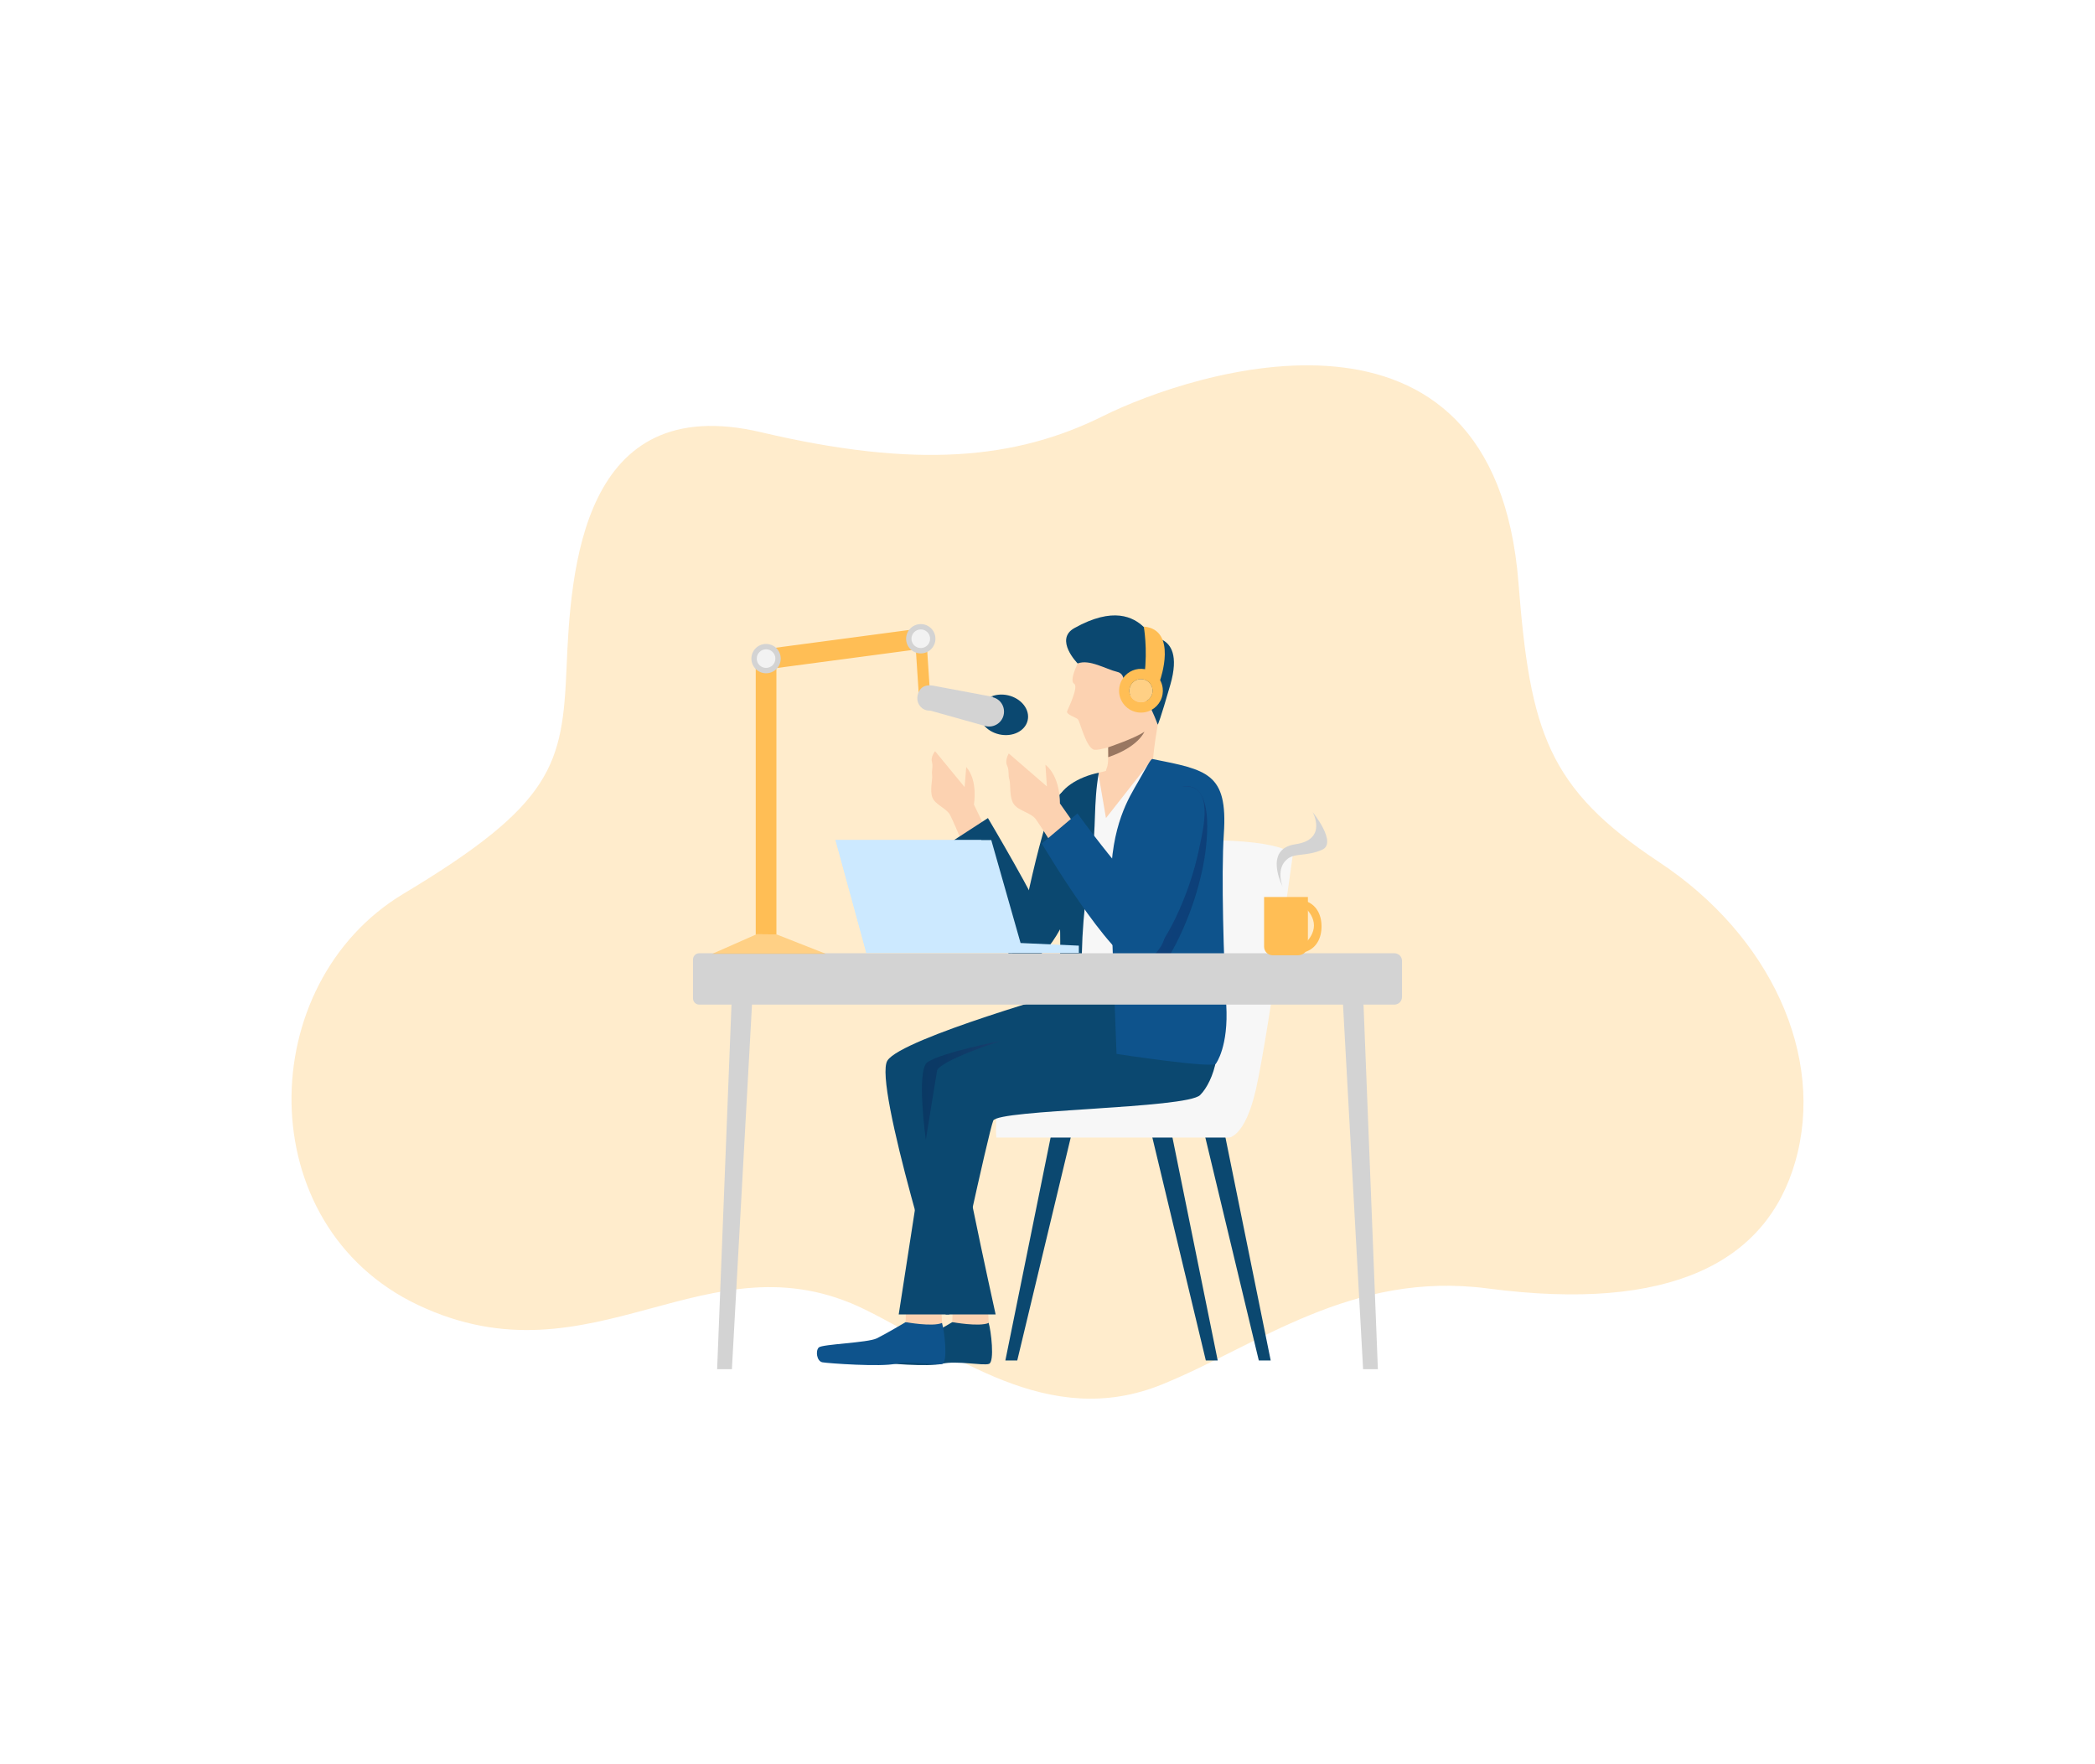 <svg xmlns="http://www.w3.org/2000/svg" xmlns:xlink="http://www.w3.org/1999/xlink" version="1.1" x="0px" y="0px" width="500px" height="421px" viewBox="0 0 500 421" enable-background="new 0 0 500 421" xml:space="preserve">
<g id="BACKGROUND">
</g>
<g id="DESIGNED_BY_FREEPIK">
	<g opacity="0.3">
		<path fill="#FFBE55" d="M355.139,307.515c-32.682-4.281-54.783,13.569-77.832,22.91c-27.135,10.996-49.699-7.422-70.736-17.825    c-37.812-18.698-65,18.682-106.846-1.168c-40.051-18.997-39.203-76.687-3.4-98.145c35.801-21.457,37.916-30.786,38.893-53.948    c0.977-23.16,3.471-66.296,46.471-56.172c36.959,8.703,60.684,6.531,81.625-3.893c20.939-10.425,93.311-34.311,99.098,39.9    c2.764,35.461,6.998,49.008,33.562,66.578c26.562,17.572,39.742,46.291,32.479,71.54    C421.574,301.202,398.791,313.231,355.139,307.515z"/>
	</g>
	<g>
		<g>
			<g>
				<g>
					<path fill="#FCD2B1" d="M275.084,182.842c0,0,0.08-3.898,1.58-11.777c0.402-2.109-12.252,5.549-12.252,5.549       s0.041,0.743,0.067,1.742c0.015,0.525,0.021,1.125,0.019,1.722c-0.002,0.215-0.004,0.425-0.008,0.63       c-0.013,0.559-0.039,1.094-0.087,1.547c-0.046,0.469-0.323,1.294-0.419,1.521C263.461,184.979,270.824,185.891,275.084,182.842       z"/>
				</g>
				<g>
					<path fill="#FCD2B1" d="M277.797,158.483c-0.062-1.352-0.238-2.569-0.558-3.521c-0.484-1.433-1.988-2.612-3.989-3.315       c-4.676-1.656-12.064-0.729-15.5,5.574c0,0-0.242,0.459-0.554,1.119c-0.729,1.561-1.811,4.274-0.845,4.833       c1.136,0.664-1.331,5.722-1.657,6.548c-0.325,0.827,2.059,1.429,2.57,1.959c0.505,0.531,2.005,7.073,3.975,7.27       c0.586,0.057,1.78-0.172,3.241-0.598c0.024-0.004,0.049-0.015,0.073-0.02c0.024-0.008,0.052-0.018,0.091-0.027       c2.216-0.654,4.99-1.729,7.119-2.877c0.016-0.008,0.028-0.018,0.049-0.022c1.133-0.611,2.073-1.247,2.65-1.845       c0.439-0.452,0.86-1.198,1.252-2.143c0.091-0.221,0.178-0.45,0.262-0.689c0.372-1.025,0.708-2.226,0.986-3.511       c0.209-0.97,0.386-1.981,0.528-3.009C277.755,162.246,277.879,160.251,277.797,158.483z M275.032,165.303       c-0.143,0.865-0.673,1.572-1.39,1.963c-0.02-0.023-0.035-0.048-0.053-0.066c-0.02,0.043-0.043,0.091-0.067,0.128       c-0.501,0.25-1.079,0.345-1.671,0.245c-0.988-0.164-1.766-0.831-2.112-1.701c-0.004-0.01-0.01-0.019-0.01-0.028       c-0.176-0.444-0.233-0.94-0.148-1.448c0.249-1.51,1.673-2.521,3.177-2.271C274.268,162.375,275.286,163.799,275.032,165.303z"/>
				</g>
				<g>
					<path fill="#0B4870" d="M279.322,163.402c-2.475,8.588-2.953,9.462-3.001,9.537c-0.004,0.006-0.004,0.006-0.004,0.006       s-0.239-0.649-0.603-1.527c-0.072-0.182-0.152-0.369-0.234-0.565c-0.194-0.459-0.415-0.955-0.64-1.437       c-0.396-0.841-0.819-1.644-1.198-2.15c0.717-0.391,1.247-1.098,1.39-1.963c0.254-1.504-0.765-2.928-2.274-3.18       c-1.504-0.25-2.928,0.762-3.177,2.271c-0.085,0.508-0.027,1.004,0.148,1.448c0,0.01,0.006,0.019,0.01,0.028h-0.019       c-1.132-0.071-2.039,0-2.039,0s0.932-2.465,0.42-4.121c-0.202-0.664-0.631-1.194-1.441-1.391       c-2.843-0.682-6.588-3.09-9.464-2.02c0,0-5.644-5.719-0.777-8.441c9.294-5.2,14.099-2.612,16.579-0.238       c1.23,1.171,1.892,2.288,2.244,2.379c0.363,0.095,1.285,0.204,2.24,0.716C279.365,153.754,281.356,156.32,279.322,163.402z"/>
				</g>
				<g>
					<path opacity="0.6" fill="#FFBE55" d="M275.032,165.303c-0.143,0.865-0.673,1.572-1.39,1.963       c-0.02-0.023-0.035-0.048-0.053-0.066c-0.02,0.043-0.043,0.091-0.067,0.128c-0.501,0.25-1.079,0.345-1.671,0.245       c-0.988-0.164-1.766-0.831-2.112-1.701c-0.004-0.01-0.01-0.019-0.01-0.028c-0.176-0.444-0.233-0.94-0.148-1.448       c0.249-1.51,1.673-2.521,3.177-2.271C274.268,162.375,275.286,163.799,275.032,165.303z"/>
					<path fill="#FCD2B1" d="M273.522,167.327c-0.716,1.357-1.619,2.456-1.81,2.485c-0.392,0.066-3.124,0.267-1.992-3.941       c0.006-0.01,0.006-0.019,0.009-0.028c0,0.01,0.006,0.019,0.01,0.028c0.347,0.87,1.124,1.537,2.112,1.701       C272.443,167.672,273.021,167.577,273.522,167.327z"/>
				</g>
				<path fill="#997761" d="M264.498,180.077c-0.002,0.215-0.004,0.425-0.008,0.63c7.235-2.43,8.639-6.08,8.639-6.08      c-2.259,1.597-8.649,3.729-8.649,3.729C264.494,178.881,264.5,179.48,264.498,180.077z"/>
			</g>
			<g>
				<g>
					<g>
						<polygon fill="#0B4870" points="287.547,270.971 300.43,324.69 303.27,324.69 292.344,270.854       "/>
					</g>
				</g>
				<g>
					<g>
						<polygon fill="#0B4870" points="274.902,270.971 287.785,324.69 290.622,324.69 279.696,270.854       "/>
					</g>
				</g>
				<g>
					<g>
						<polygon fill="#0B4870" points="255.666,270.971 242.783,324.69 239.944,324.69 250.868,270.854       "/>
					</g>
				</g>
				<g>
					<g>
						<path fill="#F7F7F7" d="M237.777,271.493h55.516c0,0,3.867-0.09,6.456-11.543c2.912-12.884,8.797-55.923,8.797-55.923        s-1.562-4.007-25.967-3.492l-43.701,56.699C238.878,257.234,237.389,266.174,237.777,271.493z"/>
					</g>
				</g>
				<g>
					<g>
						<g>
							<path fill="#0B4870" d="M227.29,315.541c0,0-4.757,2.83-6.913,3.882c-2.152,1.053-10.534,1.373-11.359,2.161         c-0.829,0.79-0.518,3.297,0.872,3.548c1.391,0.251,11.578,1.147,14.976,0.343c3.398-0.802,9.758,0.519,11.164,0.036         c1.407-0.479,0.479-8.068-0.07-9.769C235.411,314.04,227.29,315.541,227.29,315.541z"/>
						</g>
					</g>
				</g>
				<g>
					<g>
						<g>
							<path fill="#FCD2B1" d="M227.362,312.331l-0.072,3.21c0,0,6.37,1.177,8.669,0.201l-0.16-3.524L227.362,312.331z"/>
						</g>
					</g>
				</g>
				<g>
					<g>
						<g>
							<path fill="#0E538C" d="M216.148,315.541c0,0-4.755,2.83-6.91,3.882c-2.153,1.053-12.992,1.373-13.818,2.161         c-0.824,0.79-0.516,3.297,0.873,3.548c1.391,0.251,14.038,1.147,17.436,0.343c3.396-0.802,9.758,0.519,11.161,0.036         c1.408-0.479,0.479-8.068-0.066-9.769C224.274,314.04,216.148,315.541,216.148,315.541z"/>
						</g>
					</g>
				</g>
				<g>
					<g>
						<g>
							<path fill="#FCD2B1" d="M216.225,312.331l-0.076,3.21c0,0,6.373,1.177,8.675,0.201l-0.163-3.524L216.225,312.331z"/>
						</g>
					</g>
				</g>
				<g>
					<g>
						<path fill="#0B4870" d="M275.336,240.076c0,0-36.367,7.723-42.045,10.135c-5.673,2.411-9.08,3.404-9.505,4.61        c-0.425,1.205-9.295,58.886-9.295,58.886h12.061c0,0,9.366-43.561,10.501-46.257c1.135-2.695,46.112-2.837,49.376-6.101        c3.265-3.265,6.103-12.204,2.554-20.221C285.437,233.113,275.336,240.076,275.336,240.076z"/>
					</g>
				</g>
				<g>
					<g>
						<path fill="#0B4870" d="M256.918,236.021c0,0-41.709,11.733-45.122,17.098c-3.476,5.464,13.906,60.588,13.906,60.588h11.918        c0,0-11.493-51.649-10.074-53.918c1.421-2.271,64.274-0.072,52.569-18.66C268.409,222.541,256.918,236.021,256.918,236.021z"/>
					</g>
				</g>
				<g>
					<g>
						<polygon fill="#1F2136" points="280.115,241.129 281.253,236.945 256.864,232.197 256.918,236.021       "/>
					</g>
				</g>
				<g>
					<g>
						<polygon fill="#4F558A" points="267.982,234.141 262.201,232.936 262.201,237.513 267.982,238.858       "/>
					</g>
				</g>
				<linearGradient id="SVGID_1_" gradientUnits="userSpaceOnUse" x1="220.027" y1="260.232" x2="238.779" y2="260.232">
					<stop offset="0" style="stop-color:#07154B"/>
					<stop offset="0.264" style="stop-color:#0C174E"/>
					<stop offset="0.584" style="stop-color:#1B1D57"/>
					<stop offset="0.932" style="stop-color:#332767"/>
					<stop offset="1" style="stop-color:#39296A"/>
				</linearGradient>
				<path opacity="0.31" fill="url(#SVGID_1_)" d="M220.967,272.021c0,0,2.549-15.912,2.684-16.555      c0.136-0.646,2.73-2.964,15.129-7.024c0,0-13.781,2.679-17.396,5.033C218.599,255.289,220.967,272.021,220.967,272.021z"/>
			</g>
			<path fill="#0B4870" d="M247.676,228.305c0.01,0.01,2.113-1.556,3.51-3.579c2.596-3.762,4.479-8.184,5.945-12.532     c1.204-3.566,2.116-7.249,2.717-11.009c0.525-3.284,2.922-14.145-4.107-13.115c-1.751,0.257-3.012,1.525-3.854,2.877     c-3.782,6.085-9.504,36.942-9.504,36.942L247.676,228.305z"/>
			<path fill="#FCD2B1" d="M230.217,187.846l-7.043-8.56c0,0-1.102,1.329-0.762,2.509c0.342,1.179-0.117,2.091,0.045,3.171     c0.161,1.085-0.618,3.722,0.096,5.426c0.713,1.705,3.424,2.563,4.22,4.15c0.796,1.584,2.248,5.063,2.248,5.063l5.63-2.996     l-2.216-4.599c0,0,1.04-5.692-1.827-8.952L230.217,187.846z"/>
			<path fill="#0B4870" d="M243.645,229.113c0,0,7.657-3.376,5.764-8.752c-1.896-5.382-13.626-25.119-13.626-25.119l-8.085,5.245     C227.697,200.487,236.153,228.305,243.645,229.113z"/>
			<g>
				<path fill="#FCD2B1" d="M285.296,188.25c-2.675-4.505-7.589-6.033-12.589-5.817c-2.729,0.116-5.431,0.661-8.061,1.373      c-2.541,0.686-5.841,1.278-7.799,3.133c-2.4,2.27-2.883,5.658-3.09,8.782c-0.225,3.359-0.275,6.725-0.188,10.089      c0.17,6.485,0.627,12.941,0.396,19.433c-0.116,3.357-0.246,7.296,3.366,8.896c1.888,0.838,4.049,0.887,6.08,0.997      c3.342,0.184,6.718,0.506,10.002,1.159c3.092,0.619,6.07,1.854,9.257,1.927c2.696,0.062,4.969-1.223,5.019-4.099      c0.052-2.949-1.629-6.476-2.102-9.435c-0.905-5.649-1.161-11.558-0.062-17.194C286.748,201.241,288.814,194.178,285.296,188.25z      "/>
			</g>
			<path fill="#F7F7F7" d="M258.364,186.55c1.931-1.177,2.949-1.522,3.819-1.646l1.772,10.339c0,0,11.085-14.1,11.074-14.097     c-1.308,0.475,5.771,1.431,6.304,1.666c11.167,4.949,8.654,19.703,8.623,29.459c-0.016,4.795-0.032,9.588-0.049,14.382     c-0.008,2.455-0.115,4.935-0.022,7.389c0.082,2.197-0.522,3.201-2.593,4.373c-2.303,1.304-4.616,0.454-6.953-0.237     c-2.728-0.807-5.485-1.527-8.303-1.935c-3.729-0.538-7.491-0.783-11.252-0.889c-2.078-0.059-3.962,0.051-5.383-0.842v-42.907     C257.524,189.491,257.682,189.528,258.364,186.55z"/>
			<path fill="#0B4870" d="M252.273,191.782c0.258-3.501,5.208-6.428,9.973-7.357c-1.33,7.404-0.553,13.255-1.691,20.038     c-1.741,10.354-2.731,20.312-2.265,30.819c-2.075-0.134-3.774-0.663-4.72-3.219c-0.532-1.436-0.59-2.999-0.557-4.53     C253.301,213.867,251.272,205.46,252.273,191.782z"/>
			<path fill="#0E538C" d="M275.03,181.146c-0.361-0.073-1.215,1.616-3.354,5.352c-2.141,3.735-6.568,10.39-6.568,24.473     c0,6.452,1.373,40.561,1.373,40.561s23.504,3.603,23.739,2.273c0,0,3.028-4.019,2.444-14.014     c-0.58-9.995-1.236-31.075-0.58-40.756C293.068,184.481,288.124,183.762,275.03,181.146z"/>
			
				<linearGradient id="SVGID_2_" gradientUnits="userSpaceOnUse" x1="-12018.002" y1="214.133" x2="-12004.935" y2="209.734" gradientTransform="matrix(-1 0 0 1 -11732.197 0)">
				<stop offset="0" style="stop-color:#07154B"/>
				<stop offset="0.264" style="stop-color:#0C174E"/>
				<stop offset="0.584" style="stop-color:#1B1D57"/>
				<stop offset="0.932" style="stop-color:#332767"/>
				<stop offset="1" style="stop-color:#39296A"/>
			</linearGradient>
			<path opacity="0.31" fill="url(#SVGID_2_)" d="M267.31,224.533c2.142-6.735,7.832-24.016,11.382-29.146     c0.986-1.426,1.975-7.517,3.93-7.727c7.848-0.837,5.216,15.561,4.504,19.08c-0.818,4.035-1.976,7.973-3.456,11.773     c-1.801,4.636-4.067,9.332-7.1,13.289c-1.63,2.129-4.028,3.735-4.037,3.725l-5.132-6.977     C267.371,227.284,267.339,225.934,267.31,224.533z"/>
			<g>
				<path fill="#0E538C" d="M271.695,230.834c0.008,0.012,2.406-1.598,4.038-3.725c3.032-3.958,5.297-8.655,7.102-13.29      c1.478-3.801,2.636-7.74,3.453-11.771c0.714-3.522,3.806-15.146-4.04-14.312c-1.956,0.209-3.406,1.531-4.393,2.957      c-4.442,6.416-12.239,31.875-12.239,31.875L271.695,230.834z"/>
				<path fill="#FCD2B1" d="M249.859,187.695l-9.1-7.873c0,0-0.986,1.623-0.423,2.823c0.564,1.198,0.212,2.257,0.564,3.386      s-0.071,4.09,0.986,5.781c1.06,1.693,4.162,2.117,5.291,3.668c1.128,1.551,3.285,5.007,3.285,5.007l5.673-4.229l-3.175-4.514      c0,0,0.212-6.277-3.457-9.24L249.859,187.695z"/>
				<path fill="#0E538C" d="M271.948,230.668c0,0,8.464-4.902,5.45-10.432s-9.325-11.106-20.249-26.104l-8.509,7.181      C248.641,201.313,264.908,228.899,271.948,230.668z"/>
			</g>
			<g>
				<g>
					<g>
						<polygon fill="#D3D3D3" points="328.824,326.133 328.849,326.768 325.322,326.768 320.293,235.523 325.256,235.523       "/>
						<polygon fill="#D3D3D3" points="174.746,235.523 179.707,235.523 174.678,326.768 171.153,326.768       "/>
					</g>
					<g>
						<path fill="#D3D3D3" d="M332.795,239.764H166.88c-0.817,0-1.483-0.664-1.483-1.483v-9.294c0-0.819,0.666-1.483,1.483-1.483        h165.915c1,0,1.809,0.81,1.809,1.81v8.643C334.604,238.955,333.795,239.764,332.795,239.764z"/>
					</g>
				</g>
			</g>
			<polygon fill="#CCE9FF" points="236.578,200.487 243.575,225.062 257.481,225.691 257.481,227.428 206.773,227.428      199.416,200.487    "/>
			
				<linearGradient id="SVGID_3_" gradientUnits="userSpaceOnUse" x1="-12004.971" y1="189.676" x2="-12004.971" y2="189.676" gradientTransform="matrix(-1 0 0 1 -11732.197 0)">
				<stop offset="0" style="stop-color:#071786"/>
				<stop offset="0.197" style="stop-color:#07167E"/>
				<stop offset="0.498" style="stop-color:#051369"/>
				<stop offset="0.864" style="stop-color:#030E47"/>
				<stop offset="1" style="stop-color:#020C38"/>
			</linearGradient>
			<path fill="url(#SVGID_3_)" d="M272.773,189.676L272.773,189.676z"/>
			<polygon fill="#CCE9FF" points="234.186,200.487 241.623,227.428 206.773,227.428 199.416,200.487    "/>
			<g>
				<path fill="#FFBE55" d="M180.062,156.908l-0.052,0.756c-0.077,1.145,0.794,2.146,1.942,2.225l37.51-4.989      c1.146,0.077,2.15-0.797,2.226-1.944l0.052-0.754c0.076-1.146-0.795-2.148-1.941-2.227l-37.512,4.992      C181.141,154.888,180.141,155.761,180.062,156.908z"/>
				<path fill="#FFBE55" d="M185.299,157.078v65.933l-4.724-0.043l-0.21,0.092v-65.981c0-0.678,0.276-1.293,0.726-1.743      c0.072-0.076,0.153-0.143,0.233-0.206c0.416-0.328,0.937-0.521,1.506-0.521c0.31,0,0.606,0.059,0.885,0.169      C184.641,155.135,185.299,156.032,185.299,157.078z"/>
				<circle fill="#D3D3D3" cx="182.832" cy="157.184" r="3.5"/>
				<circle fill="#F2F2F2" cx="182.831" cy="157.184" r="2.223"/>
				<path fill="#FFBE55" d="M220.331,168.084l0.896-0.058c0.492-0.031,0.868-0.463,0.835-0.955l-1.007-15.381      c-0.033-0.495-0.464-0.872-0.955-0.84l-0.896,0.06c-0.491,0.032-0.867,0.463-0.836,0.954l1.009,15.383      C219.409,167.74,219.838,168.117,220.331,168.084z"/>
				<path fill="#0B4870" d="M233.787,169.283c-0.59,2.571,1.5,5.246,4.672,5.976c3.169,0.729,6.217-0.765,6.808-3.334      c0.592-2.57-1.498-5.245-4.67-5.976C237.428,165.223,234.38,166.713,233.787,169.283z"/>
				<path fill="#D3D3D3" d="M222.699,163.639L222.699,163.639l14.322,2.688l-0.063,0.082c0,0-0.06-0.01-0.054-0.01      c1.908,0.439,3.064,2.336,2.626,4.246c-0.439,1.909-2.36,3.098-4.27,2.658l-13.214-3.705c-0.28,0.016-0.573-0.005-0.861-0.072      c-1.626-0.372-2.551-1.993-2.179-3.618C219.38,164.286,220.529,163.273,222.699,163.639z"/>
				<circle fill="#D3D3D3" cx="219.755" cy="152.446" r="3.499"/>
				<path fill="#F2F2F2" d="M217.531,152.446c0,1.226,0.995,2.221,2.223,2.221c1.23,0,2.225-0.995,2.225-2.221      c0-1.229-0.994-2.225-2.225-2.225C218.526,150.222,217.531,151.217,217.531,152.446z"/>
				<polygon opacity="0.6" fill="#FFBE55" points="197.139,227.659 169.953,227.659 180.365,223.06 180.575,222.968       185.299,223.011 185.347,223.011     "/>
			</g>
			<g>
				<path fill="#FFBE55" d="M277.491,164.209c-0.081-0.673-0.297-1.312-0.615-1.892c-0.728-1.313-2.005-2.297-3.587-2.597      c-0.043-0.011-0.082-0.021-0.125-0.025c-2.001-0.335-3.932,0.521-5.062,2.055c-0.473,0.639-0.807,1.399-0.949,2.238      c-0.474,2.848,1.451,5.537,4.297,6.016c1.215,0.199,2.398-0.034,3.392-0.588c0.897-0.501,1.644-1.262,2.122-2.198      c0.239-0.463,0.404-0.97,0.495-1.509C277.545,165.201,277.555,164.696,277.491,164.209z M275.032,165.303      c-0.143,0.865-0.673,1.572-1.39,1.963c-0.02-0.023-0.035-0.048-0.053-0.066c-0.02,0.043-0.043,0.091-0.067,0.128      c-0.501,0.25-1.079,0.345-1.671,0.245c-0.988-0.164-1.766-0.831-2.112-1.701c-0.004-0.01-0.01-0.019-0.01-0.028      c-0.176-0.444-0.233-0.94-0.148-1.448c0.249-1.51,1.673-2.521,3.177-2.271C274.268,162.375,275.286,163.799,275.032,165.303z"/>
				<path fill="#FFBE55" d="M276.876,162.32c0,0,4.284-12.068-3.9-12.781c0,0,0.959,5.294,0.165,11.538L276.876,162.32z"/>
				<path fill="#FFBE55" d="M273.643,167.266c-0.039,0.024-0.077,0.042-0.12,0.062c0.024-0.037,0.048-0.085,0.067-0.128      C273.607,167.218,273.623,167.242,273.643,167.266z"/>
			</g>
		</g>
		<g>
			<path fill="#FFBE55" d="M309.796,227.99h-6.05c-1.135,0-2.055-0.92-2.055-2.056v-11.853h10.456v11.559     C312.147,226.938,311.094,227.99,309.796,227.99z"/>
			<path fill="#FFBE55" d="M311.454,214.99v1.615c1.081,0.975,2.138,2.521,2.138,4.268s-1.057,3.291-2.138,4.267v2.075     c2.702-0.866,3.946-3.274,3.946-6.113C315.4,218.264,314.156,215.857,311.454,214.99z"/>
		</g>
		<path fill="#D3D3D3" d="M306.12,211.605L306.12,211.605c0,0-4.717-8.986,3.054-10.113c7.771-1.128,4.105-7.678,4.105-7.678    s6.014,7.396,2.218,9.016c-3.789,1.621-6.308,0.699-8.164,2.119C304.332,207.242,306.12,211.605,306.12,211.605z"/>
	</g>
</g>
</svg>